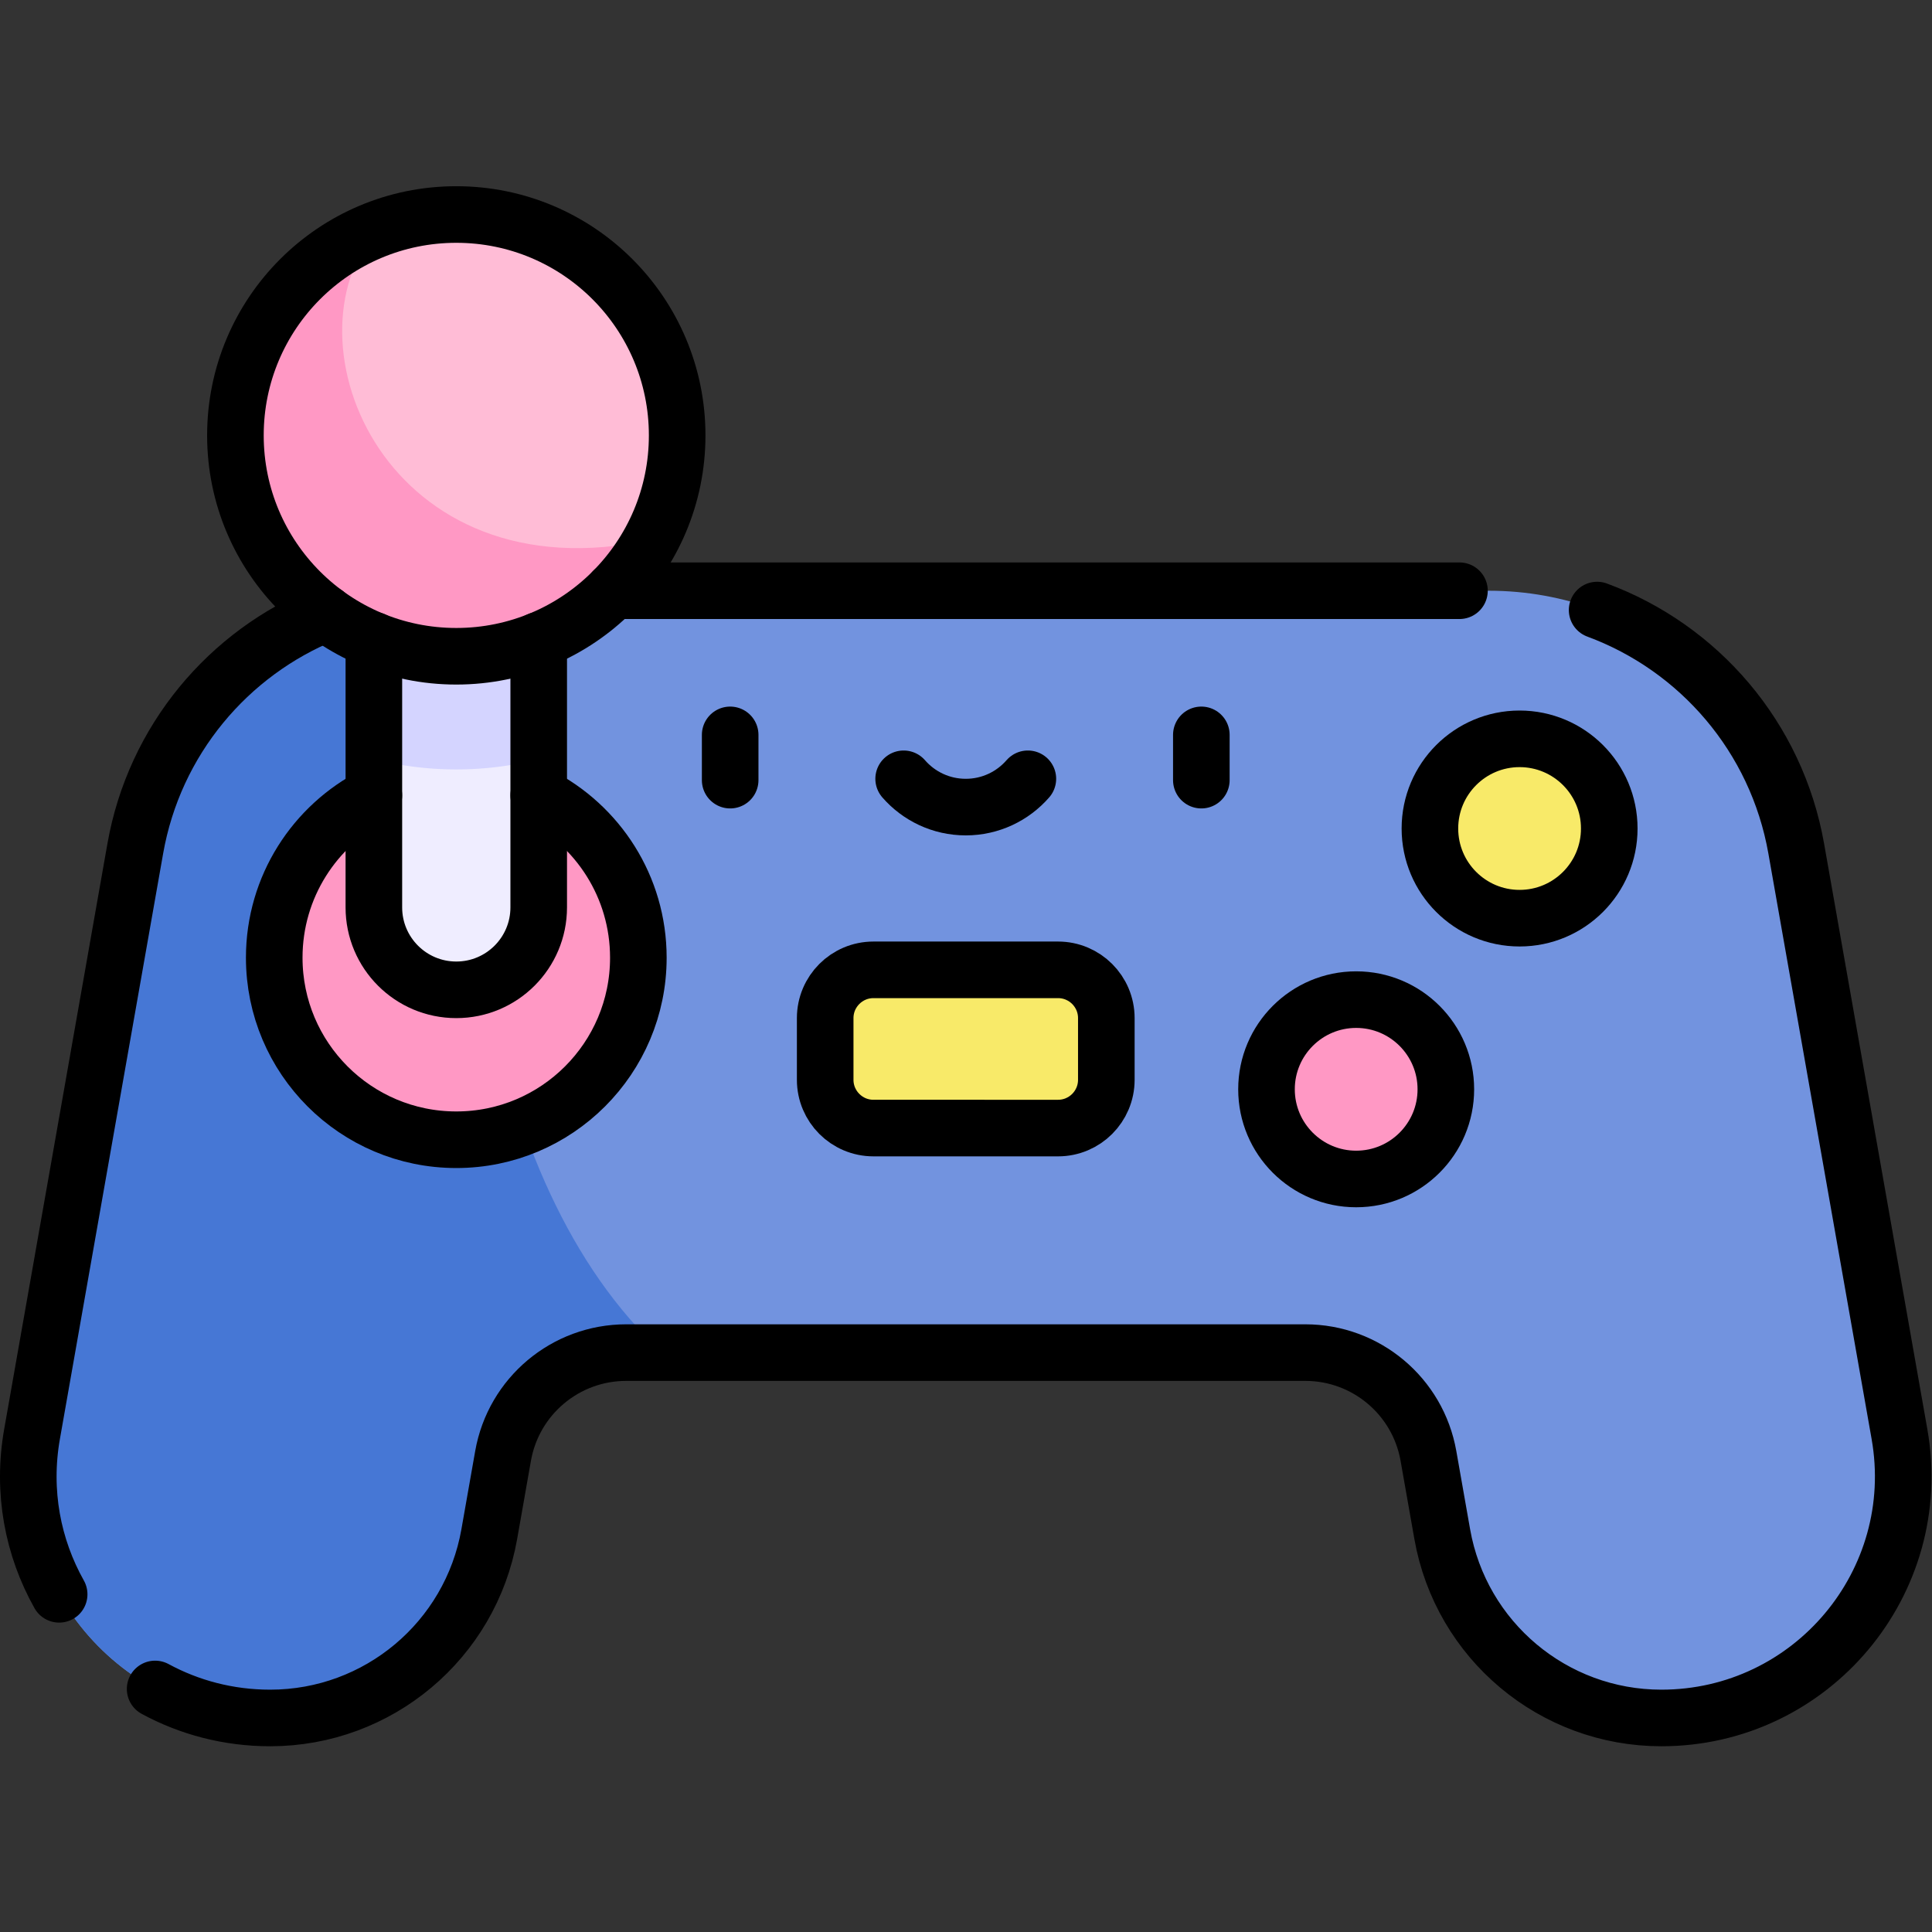 <!-- Generated by IcoMoon.io -->
<svg xmlns="http://www.w3.org/2000/svg" version="1.1" xmlns:xlink="http://www.w3.org/1999/xlink" xmlns:svgjs="http://svgjs.com/svgjs" width="512" height="512" x="0" y="0" viewBox="0 0 682.667 682.667" style="enable-background:new 0 0 512 512" xml:space="preserve" class=""><rect x="0" y="0" width="682.667" height="682.667" fill="#333333" stroke="none"/><g><defs><clipPath id="a" clipPathUnits="userSpaceOnUse"><path d="M0 512h512V0H0Z" fill="#000000" data-original="#000000"></path></clipPath><clipPath id="b" clipPathUnits="userSpaceOnUse"><path d="M0 512h512V0H0Z" fill="#000000" data-original="#000000"></path></clipPath></defs><g clip-path="url(#a)" transform="matrix(1.333 0 0 -1.333 0 682.667)"><path d="M0 0c39.856 0 70.052 35.985 63.131 75.236l-27.368 155.21c-6.971 39.534-41.321 68.357-81.464 68.357h-277.354c-40.143 0-74.493-28.823-81.464-68.357l-27.368-155.21C-438.808 35.985-408.612 0-368.756 0c28.618 0 53.105 20.547 58.074 48.729l3.657 20.738c2.792 15.837 16.552 27.383 32.633 27.383h180.028c16.081 0 29.842-11.546 32.634-27.383l3.656-20.738C-53.104 20.547-28.618 0 0 0" style="fill-opacity:1;fill-rule:nonzero;stroke:none" transform="translate(440.378 56.735)" fill="#7293df" data-original="#7293df" class=""></path><path d="M0 0c-40.144 0-74.493-28.822-81.464-68.356l-27.368-155.21c-6.921-39.251 23.274-75.237 63.131-75.237 28.618 0 53.104 20.547 58.074 48.73l3.656 20.737c2.792 15.837 16.553 27.383 32.634 27.383h9.607C8.999-156.659.103-61.169 10.477 0Z" style="fill-opacity:1;fill-rule:nonzero;stroke:none" transform="translate(117.323 355.538)" fill="#4677d5" data-original="#4677d5"></path><path d="M0 0c0 26.653-21.606 48.261-48.26 48.261-26.653 0-48.26-21.608-48.26-48.261 0-26.653 21.607-48.26 48.26-48.26C-21.606-48.26 0-26.653 0 0" style="fill-opacity:1;fill-rule:nonzero;stroke:none" transform="translate(169.212 258.27)" fill="#ff98c4" data-original="#ff98c4"></path><path d="M0 0h-43.697v-88.224c0-12.066 9.782-21.848 21.848-21.848C-9.782-110.072 0-100.29 0-88.224z" style="fill-opacity:1;fill-rule:nonzero;stroke:none" transform="translate(142.8 359.822)" fill="#efedff" data-original="#efedff"></path><path d="M0 0c0-13.128-10.642-23.771-23.77-23.771-13.127 0-23.77 10.643-23.77 23.771 0 13.127 10.643 23.77 23.77 23.77C-10.642 23.77 0 13.127 0 0" style="fill-opacity:1;fill-rule:nonzero;stroke:none" transform="translate(383.26 223.38)" fill="#ff98c4" data-original="#ff98c4"></path><path d="M0 0c0-13.128-10.643-23.77-23.771-23.77C-36.898-23.77-47.54-13.128-47.54 0s10.642 23.771 23.769 23.771C-10.643 23.771 0 13.128 0 0" style="fill-opacity:1;fill-rule:nonzero;stroke:none" transform="translate(426.577 292.51)" fill="#f8ea69" data-original="#f8ea69"></path><path d="M0 0h-48.929c-7.067 0-12.797-5.729-12.797-12.798v-16.348c0-7.068 5.73-12.797 12.797-12.797H0c7.068 0 12.798 5.729 12.798 12.797v16.348C12.798-5.729 7.068 0 0 0" style="fill-opacity:1;fill-rule:nonzero;stroke:none" transform="translate(280.464 255.047)" fill="#f8ea69" data-original="#f8ea69"></path><path d="M0 0a88.401 88.401 0 0 1 21.849-2.73c7.537 0 14.857.949 21.848 2.73v48.924H0Z" style="fill-opacity:1;fill-rule:nonzero;stroke:none" transform="translate(99.103 310.898)" fill="#d4d4ff" data-original="#d4d4ff"></path><path d="M0 0c0-32.336-26.213-58.549-58.548-58.549S-117.096-32.336-117.096 0c0 32.335 26.213 58.548 58.548 58.548S0 32.335 0 0" style="fill-opacity:1;fill-rule:nonzero;stroke:none" transform="translate(179.5 396.717)" fill="#ffbcd6" data-original="#ffbcd6"></path><path d="M0 0c-69.858-15.247-98.102 52.212-72.622 82.318-21.946-8.448-37.527-29.72-37.527-54.643 0-32.336 26.213-58.549 58.548-58.549C-29.276-30.874-9.876-18.377 0 0" style="fill-opacity:1;fill-rule:nonzero;stroke:none" transform="translate(172.553 369.042)" fill="#ff98c4" data-original="#ff98c4"></path><path d="M0 0c0-13.128-10.642-23.771-23.77-23.771-13.127 0-23.77 10.643-23.77 23.771 0 13.127 10.643 23.77 23.77 23.77C-10.642 23.77 0 13.127 0 0Z" style="stroke-width:15;stroke-linecap:round;stroke-linejoin:round;stroke-miterlimit:10;stroke-dasharray:none;stroke-opacity:1" transform="translate(383.26 223.38)" fill="none" stroke="#000000" stroke-width="15" stroke-linecap="round" stroke-linejoin="round" stroke-miterlimit="10" stroke-dasharray="none" stroke-opacity="" data-original="#000000" class=""></path><path d="M0 0c0-13.128-10.643-23.77-23.771-23.77C-36.898-23.77-47.54-13.128-47.54 0s10.642 23.771 23.769 23.771C-10.643 23.771 0 13.128 0 0Z" style="stroke-width:15;stroke-linecap:round;stroke-linejoin:round;stroke-miterlimit:10;stroke-dasharray:none;stroke-opacity:1" transform="translate(426.577 292.51)" fill="none" stroke="#000000" stroke-width="15" stroke-linecap="round" stroke-linejoin="round" stroke-miterlimit="10" stroke-dasharray="none" stroke-opacity="" data-original="#000000" class=""></path><path d="M0 0h-48.929c-7.067 0-12.797-5.729-12.797-12.798v-16.348c0-7.068 5.73-12.797 12.797-12.797H0c7.068 0 12.798 5.729 12.798 12.797v16.348C12.798-5.729 7.068 0 0 0Z" style="stroke-width:15;stroke-linecap:round;stroke-linejoin:round;stroke-miterlimit:10;stroke-dasharray:none;stroke-opacity:1" transform="translate(280.464 255.047)" fill="none" stroke="#000000" stroke-width="15" stroke-linecap="round" stroke-linejoin="round" stroke-miterlimit="10" stroke-dasharray="none" stroke-opacity="" data-original="#000000" class=""></path><path d="M0 0c0-32.336-26.213-58.549-58.548-58.549S-117.096-32.336-117.096 0c0 32.335 26.213 58.548 58.548 58.548S0 32.335 0 0Z" style="stroke-width:15;stroke-linecap:round;stroke-linejoin:round;stroke-miterlimit:10;stroke-dasharray:none;stroke-opacity:1" transform="translate(179.5 396.717)" fill="none" stroke="#000000" stroke-width="15" stroke-linecap="round" stroke-linejoin="round" stroke-miterlimit="10" stroke-dasharray="none" stroke-opacity="" data-original="#000000" class=""></path><path d="M0 0h-224.306" style="stroke-width:15;stroke-linecap:round;stroke-linejoin:round;stroke-miterlimit:10;stroke-dasharray:none;stroke-opacity:1" transform="translate(386.868 355.538)" fill="none" stroke="#000000" stroke-width="15" stroke-linecap="round" stroke-linejoin="round" stroke-miterlimit="10" stroke-dasharray="none" stroke-opacity="" data-original="#000000" class=""></path><path d="M0 0c9.019-4.89 19.384-7.689 30.501-7.689 28.618 0 53.104 20.546 58.074 48.729l3.656 20.737c2.793 15.837 16.553 27.383 32.634 27.383h180.028c16.081 0 29.841-11.546 32.633-27.383l3.657-20.737c4.969-28.183 29.456-48.729 58.074-48.729 39.856 0 70.052 35.985 63.131 75.236l-27.368 155.21c-5.228 29.65-25.857 53.275-52.78 63.235" style="stroke-width:15;stroke-linecap:round;stroke-linejoin:round;stroke-miterlimit:10;stroke-dasharray:none;stroke-opacity:1" transform="translate(41.121 64.425)" fill="none" stroke="#000000" stroke-width="15" stroke-linecap="round" stroke-linejoin="round" stroke-miterlimit="10" stroke-dasharray="none" stroke-opacity="" data-original="#000000" class=""></path><path d="M0 0c-25.787-10.432-45.397-33.529-50.475-62.325l-27.368-155.21c-2.696-15.293.241-30.09 7.19-42.457" style="stroke-width:15;stroke-linecap:round;stroke-linejoin:round;stroke-miterlimit:10;stroke-dasharray:none;stroke-opacity:1" transform="translate(86.334 349.507)" fill="none" stroke="#000000" stroke-width="15" stroke-linecap="round" stroke-linejoin="round" stroke-miterlimit="10" stroke-dasharray="none" stroke-opacity="" data-original="#000000" class=""></path><path d="M0 0v-70.8c0-12.066 9.782-21.848 21.849-21.848 12.066 0 21.848 9.782 21.848 21.848V0" style="stroke-width:15;stroke-linecap:round;stroke-linejoin:round;stroke-miterlimit:10;stroke-dasharray:none;stroke-opacity:1" transform="translate(99.103 342.398)" fill="none" stroke="#000000" stroke-width="15" stroke-linecap="round" stroke-linejoin="round" stroke-miterlimit="10" stroke-dasharray="none" stroke-opacity="" data-original="#000000" class=""></path><path d="M0 0c-15.67-7.973-26.411-24.24-26.411-43.027 0-26.654 21.606-48.26 48.26-48.26 26.653 0 48.259 21.606 48.259 48.26C70.108-24.24 59.367-7.973 43.697 0" style="stroke-width:15;stroke-linecap:round;stroke-linejoin:round;stroke-miterlimit:10;stroke-dasharray:none;stroke-opacity:1" transform="translate(99.103 301.297)" fill="none" stroke="#000000" stroke-width="15" stroke-linecap="round" stroke-linejoin="round" stroke-miterlimit="10" stroke-dasharray="none" stroke-opacity="" data-original="#000000" class=""></path><path d="M0 0v-12" style="stroke-width:15;stroke-linecap:round;stroke-linejoin:round;stroke-miterlimit:10;stroke-dasharray:none;stroke-opacity:1" transform="translate(193.552 317.33)" fill="none" stroke="#000000" stroke-width="15" stroke-linecap="round" stroke-linejoin="round" stroke-miterlimit="10" stroke-dasharray="none" stroke-opacity="" data-original="#000000" class=""></path><path d="M0 0v-12" style="stroke-width:15;stroke-linecap:round;stroke-linejoin:round;stroke-miterlimit:10;stroke-dasharray:none;stroke-opacity:1" transform="translate(318.448 317.33)" fill="none" stroke="#000000" stroke-width="15" stroke-linecap="round" stroke-linejoin="round" stroke-miterlimit="10" stroke-dasharray="none" stroke-opacity="" data-original="#000000" class=""></path><path d="M0 0c4.003-4.594 9.892-7.501 16.464-7.501 6.572 0 12.461 2.907 16.464 7.501" style="stroke-width:15;stroke-linecap:round;stroke-linejoin:round;stroke-miterlimit:10;stroke-dasharray:none;stroke-opacity:1" transform="translate(239.536 305.688)" fill="none" stroke="#000000" stroke-width="15" stroke-linecap="round" stroke-linejoin="round" stroke-miterlimit="10" stroke-dasharray="none" stroke-opacity="" data-original="#000000" class=""></path></g><g clip-path="url(#b)" transform="matrix(1.333 0 0 -1.333 0 682.667)"><path d="M0 0c6.049 8.049 13.922 16.565 22.296 24.271 10.773 9.916 28.21 5.531 33.092-8.274 103.207-291.876-41.21-391.416-184.922-391.416-143.189 0-287.077 98.816-186.038 388.236 4.95 14.182 23.099 18.159 33.495 7.315 8.621-8.993 17.033-18.548 23.101-27.397 3.364-4.905 10.741-4.463 13.58.763 14.452 26.593 48.885 63.207 70.775 103.872 12.135 22.544 41.582 29.141 62.243 14.021C-72.547 82.242-28.388 31.85-12.34 1.077-9.85-3.699-3.236-4.307 0 0" style="fill-opacity:1;fill-rule:nonzero;stroke:none" transform="translate(912.777 384.952)" fill="#f8ea69" data-original="#f8ea69"></path></g></g></svg>